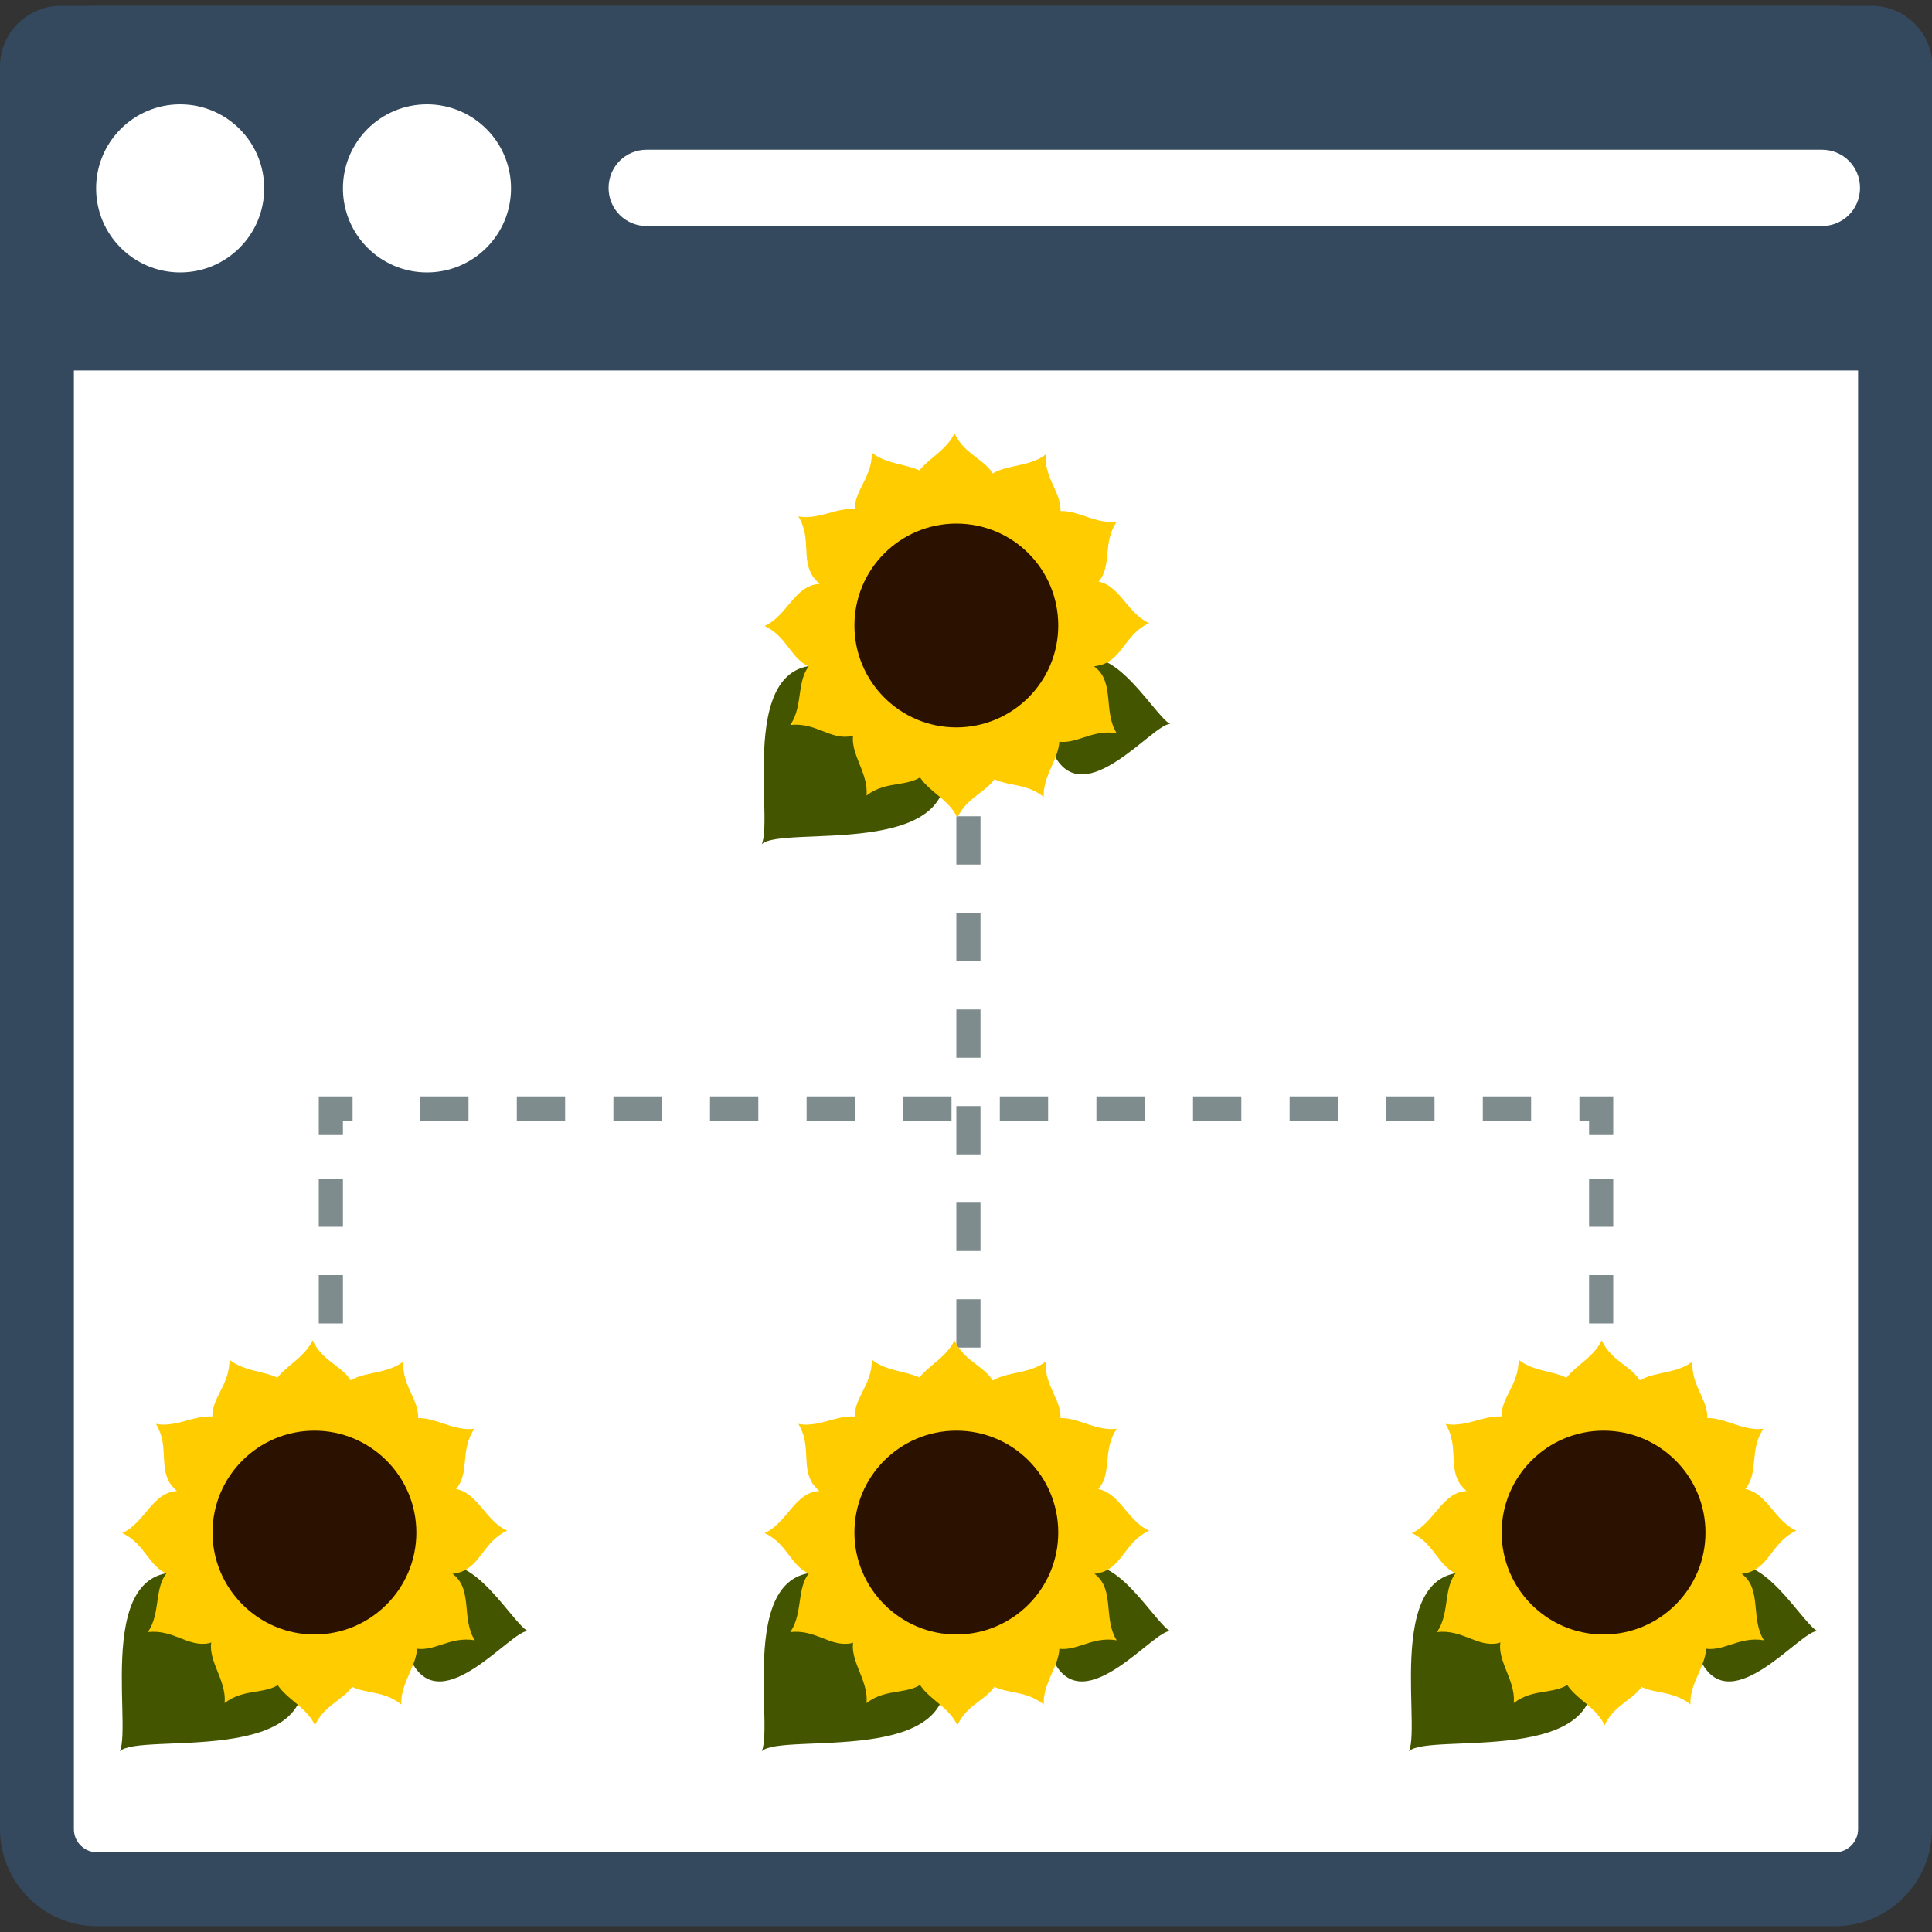 <?xml version="1.0" encoding="utf-8"?>
<!-- Generator: Adobe Illustrator 18.0.0, SVG Export Plug-In . SVG Version: 6.00 Build 0)  -->
<!DOCTYPE svg PUBLIC "-//W3C//DTD SVG 1.1//EN" "http://www.w3.org/Graphics/SVG/1.1/DTD/svg11.dtd">
<svg version="1.1" id="Layer_1" xmlns="http://www.w3.org/2000/svg" xmlns:xlink="http://www.w3.org/1999/xlink" x="0px" y="0px"
	 width="400px" height="400px" viewBox="0 0 400 400" enable-background="new 0 0 400 400" xml:space="preserve">
<rect x="0" y="0" width="400" height="400" fill="#333333" stroke="none"/>
<g id="mutlithreading">
	<g>
		<path fill="#FFFFFF" d="M379.9,391.1H20.1c-6.9,0-12.5-5.6-12.5-12.5V21.3c0-6.9,5.6-12.5,12.5-12.5h359.8
			c6.9,0,12.5,5.6,12.5,12.5v357.4C392.4,385.6,386.8,391.1,379.9,391.1z"/>
		<path fill="#34495E" d="M379.9,398.8H20.1C9,398.8,0,389.7,0,378.7V21.3C0,10.3,9,1.2,20.1,1.2h359.8c11.1,0,20.1,9,20.1,20.1
			v357.4C400,389.7,391,398.8,379.9,398.8z M20.1,16.5c-2.7,0-4.8,2.2-4.8,4.8v357.4c0,2.7,2.2,4.8,4.8,4.8h359.8
			c2.7,0,4.8-2.2,4.8-4.8V21.3c0-2.7-2.2-4.8-4.8-4.8H20.1z"/>
	</g>
	<g>
		<path fill="#34495E" d="M387.4,69.1H12.6c-2.7,0-4.9-2.2-4.9-4.9V13.8c0-2.7,2.2-4.9,4.9-4.9h374.9c2.7,0,4.9,2.2,4.9,4.9v50.3
			C392.4,66.8,390.2,69.1,387.4,69.1z"/>
		<path fill="#34495E" d="M387.4,76.7H12.6C5.6,76.7,0,71,0,64.1V13.8C0,6.9,5.6,1.2,12.6,1.2h374.9c6.9,0,12.6,5.6,12.6,12.6v50.3
			C400,71,394.4,76.7,387.4,76.7z M15.3,61.4h369.5V16.5H15.3V61.4z"/>
	</g>
	<g>
		<circle fill="#FFFFFF" cx="37.3" cy="39" r="17.4"/>
	</g>
	<g>
		<circle fill="#FFFFFF" cx="88.4" cy="39" r="17.4"/>
	</g>
	<g>
		<path fill="#FFFFFF" d="M377.2,46.8H133.9c-4.4,0-7.9-3.5-7.9-7.9v0c0-4.4,3.5-7.9,7.9-7.9h243.3c4.4,0,7.9,3.5,7.9,7.9v0
			C385.1,43.3,381.6,46.8,377.2,46.8z"/>
	</g>
	<g>
		<g>
			<line fill="none" stroke="#7F8C8D" stroke-width="5" stroke-miterlimit="10" x1="200.5" y1="134" x2="200.5" y2="139"/>
			
				<line fill="none" stroke="#7F8C8D" stroke-width="5" stroke-miterlimit="10" stroke-dasharray="10,10" x1="200.5" y1="149" x2="200.5" y2="319"/>
			<line fill="none" stroke="#7F8C8D" stroke-width="5" stroke-miterlimit="10" x1="200.5" y1="324" x2="200.5" y2="329"/>
		</g>
	</g>
	<g>
		<g>
			<line fill="none" stroke="#7F8C8D" stroke-width="5" stroke-miterlimit="10" x1="331.5" y1="329" x2="331.5" y2="324"/>
			
				<line fill="none" stroke="#7F8C8D" stroke-width="5" stroke-miterlimit="10" stroke-dasharray="10,10" x1="331.5" y1="314" x2="331.5" y2="239"/>
			<polyline fill="none" stroke="#7F8C8D" stroke-width="5" stroke-miterlimit="10" points="331.5,235 331.5,229.5 332.3,229.5 
				327,229.5 			"/>
			
				<line fill="none" stroke="#7F8C8D" stroke-width="5" stroke-miterlimit="10" stroke-dasharray="10,10" x1="317" y1="229.5" x2="78" y2="229.5"/>
			<polyline fill="none" stroke="#7F8C8D" stroke-width="5" stroke-miterlimit="10" points="73,229.5 68.7,229.5 68.5,229.5 
				68.5,235 			"/>
			
				<line fill="none" stroke="#7F8C8D" stroke-width="5" stroke-miterlimit="10" stroke-dasharray="10,10" x1="68.5" y1="244" x2="68.5" y2="319"/>
			<line fill="none" stroke="#7F8C8D" stroke-width="5" stroke-miterlimit="10" x1="68.5" y1="324" x2="68.5" y2="329"/>
		</g>
	</g>
	<rect x="0" fill="none" width="400" height="400"/>
	<g>
		<path fill="#445500" d="M220.5,140.3c7.6-12.4,18.3,8,21.8,9.6c-3.4-0.3-17.7,18.3-24,6.5C218.2,155.9,220.3,140.2,220.5,140.3z"
			/>
		<path fill="#445500" d="M174.7,138.7c-23.3-7.3-14.3,30.3-17,36.1c3.9-4.1,42.5,3.6,37.6-18.2C194.9,156,174.8,138.3,174.7,138.7z
			"/>
		<path fill="#FFCC00" d="M216.5,125.5c3-5.1,6.5-5.5,10.1-5.2c5.1,0.3,6.6,6.6,11.3,8.7c-4.9,2.3-5.4,7.1-9.7,8.6
			c-5,1.4-9.2,0.1-11.8-3.8L216.5,125.5z"/>
		<path fill="#FFCC00" d="M179.7,126.1c-3-5.1-6.5-5.5-10.1-5.2c-5.1,0.3-6.6,6.6-11.3,8.7c4.9,2.3,5.4,7.1,9.7,8.6
			c5,1.4,9.2,0.1,11.8-3.8L179.7,126.1z"/>
		<path fill="#FFCC00" d="M194.1,111.1c-5.1-3-5.5-6.5-5.2-10.1c0.3-5.1,6.6-6.6,8.7-11.3c2.3,4.9,7.1,5.4,8.6,9.7
			c1.4,5,0.1,9.2-3.8,11.8L194.1,111.1z"/>
		<path fill="#FFCC00" d="M194.7,147.9c-5.1,3-5.5,6.5-5.2,10.1c0.3,5.1,6.6,6.6,8.7,11.3c2.3-4.9,7.1-5.4,8.6-9.7
			c1.4-5,0.1-9.2-3.8-11.8L194.7,147.9z"/>
		<path fill="#FFCC00" d="M211.1,116.2c-0.1-6,2.7-8.1,5.9-9.7c4.5-2.4,9,2.2,14.2,1.5c-3,4.5-0.9,8.9-3.7,12.4
			c-3.6,3.8-7.8,4.9-12,2.9L211.1,116.2z"/>
		<path fill="#FFCC00" d="M180,135.9c-5.3-2.8-8.4-1.3-11.3,0.9c-4.2,2.9-2.1,9.1-5.1,13.3c5.4-0.6,8.3,3.2,12.7,2.3
			c5-1.4,7.9-4.7,8.1-9.4L180,135.9z"/>
		<path fill="#FFCC00" d="M203.3,111.4c-3.1-5.1-1.8-8.3,0.2-11.4c2.7-4.3,8.9-2.7,13-5.9c-0.3,5.4,3.7,8.1,3,12.6
			c-1.1,5.1-4.2,8.1-8.9,8.6L203.3,111.4z"/>
		<path fill="#FFCC00" d="M186.4,144.1c-6,0.3-7.9,3.1-9.3,6.5c-2.1,4.6,2.8,8.9,2.3,14.1c4.3-3.3,8.8-1.5,12.1-4.5
			c3.6-3.8,4.4-8,2.2-12.2L186.4,144.1z"/>
		<path fill="#FFCC00" d="M215.5,136.7c5.4-2.5,8.5-0.8,11.3,1.5c4,3.2,1.6,9.2,4.4,13.6c-5.4-0.9-8.5,2.7-12.8,1.6
			c-4.9-1.7-7.6-5.1-7.6-9.8L215.5,136.7z"/>
		<path fill="#FFCC00" d="M184.9,116.2c0.4-6-2.2-8.2-5.4-10c-4.4-2.6-9.2,1.7-14.2,0.7c2.8,4.7,0.5,8.9,3.1,12.6
			c3.3,4,7.5,5.3,11.9,3.6L184.9,116.2z"/>
		<path fill="#FFCC00" d="M209.8,144.2c5.9,0.5,7.8,3.4,9.1,6.8c1.9,4.7-3.1,8.8-2.8,14c-4.2-3.4-8.8-1.8-12-4.9
			c-3.5-3.9-4.1-8.2-1.8-12.3L209.8,144.2z"/>
		<path fill="#FFCC00" d="M193.1,111.4c3.3-5,2.1-8.2,0.2-11.4c-2.5-4.4-8.8-3-12.8-6.3c0.1,5.4-4,8-3.5,12.5c1,5.1,3.9,8.3,8.6,8.9
			L193.1,111.4z"/>
		<path fill="#2B1100" d="M219.1,129.5c0,11.7-9.5,21.1-21.1,21.1c-11.7,0-21.1-9.5-21.1-21.1v0c0-11.7,9.5-21.1,21.1-21.1
			C209.7,108.4,219.1,117.8,219.1,129.5L219.1,129.5z"/>
	</g>
	<g>
		<path fill="#445500" d="M220.5,328.1c7.6-12.4,18.3,8,21.8,9.6c-3.4-0.3-17.7,18.3-24,6.5C218.2,343.8,220.3,328,220.5,328.1z"/>
		<path fill="#445500" d="M174.7,326.5c-23.3-7.3-14.3,30.3-17,36.1c3.9-4.1,42.5,3.6,37.6-18.2
			C194.9,343.8,174.8,326.1,174.7,326.5z"/>
		<path fill="#FFCC00" d="M216.5,313.4c3-5.1,6.5-5.5,10.1-5.2c5.1,0.3,6.6,6.6,11.3,8.7c-4.9,2.3-5.4,7.1-9.7,8.6
			c-5,1.4-9.2,0.1-11.8-3.8L216.5,313.4z"/>
		<path fill="#FFCC00" d="M179.7,313.9c-3-5.1-6.5-5.5-10.1-5.2c-5.1,0.3-6.6,6.6-11.3,8.7c4.9,2.3,5.4,7.1,9.7,8.6
			c5,1.4,9.2,0.1,11.8-3.8L179.7,313.9z"/>
		<path fill="#FFCC00" d="M194.1,298.9c-5.1-3-5.5-6.5-5.2-10.1c0.3-5.1,6.6-6.6,8.7-11.3c2.3,4.9,7.1,5.4,8.6,9.7
			c1.4,5,0.1,9.2-3.8,11.8L194.1,298.9z"/>
		<path fill="#FFCC00" d="M194.7,335.8c-5.1,3-5.5,6.5-5.2,10.1c0.3,5.1,6.6,6.6,8.7,11.3c2.3-4.9,7.1-5.4,8.6-9.7
			c1.4-5,0.1-9.2-3.8-11.8L194.7,335.8z"/>
		<path fill="#FFCC00" d="M211.1,304c-0.1-6,2.7-8.1,5.9-9.7c4.5-2.4,9,2.2,14.2,1.5c-3,4.5-0.9,8.9-3.7,12.4
			c-3.6,3.8-7.8,4.9-12,2.9L211.1,304z"/>
		<path fill="#FFCC00" d="M180,323.7c-5.3-2.8-8.4-1.3-11.3,0.9c-4.2,2.9-2.1,9.1-5.1,13.3c5.4-0.6,8.3,3.2,12.7,2.3
			c5-1.4,7.9-4.7,8.1-9.4L180,323.7z"/>
		<path fill="#FFCC00" d="M203.3,299.2c-3.1-5.1-1.8-8.3,0.2-11.4c2.7-4.3,8.9-2.7,13-5.9c-0.3,5.4,3.7,8.1,3,12.6
			c-1.1,5.1-4.2,8.1-8.9,8.6L203.3,299.2z"/>
		<path fill="#FFCC00" d="M186.4,332c-6,0.3-7.9,3.1-9.3,6.5c-2.1,4.6,2.8,8.9,2.3,14.1c4.3-3.3,8.8-1.5,12.1-4.5
			c3.6-3.8,4.4-8,2.2-12.2L186.4,332z"/>
		<path fill="#FFCC00" d="M215.5,324.5c5.4-2.5,8.5-0.8,11.3,1.5c4,3.2,1.6,9.2,4.4,13.6c-5.4-0.9-8.5,2.7-12.8,1.6
			c-4.9-1.7-7.6-5.1-7.6-9.8L215.5,324.5z"/>
		<path fill="#FFCC00" d="M184.9,304.1c0.4-6-2.2-8.2-5.4-10c-4.4-2.6-9.2,1.7-14.2,0.7c2.8,4.7,0.5,8.9,3.1,12.6
			c3.3,4,7.5,5.3,11.9,3.6L184.9,304.1z"/>
		<path fill="#FFCC00" d="M209.8,332.1c5.9,0.5,7.8,3.4,9.1,6.8c1.9,4.7-3.1,8.8-2.8,14c-4.2-3.4-8.8-1.8-12-4.9
			c-3.5-3.9-4.1-8.2-1.8-12.3L209.8,332.1z"/>
		<path fill="#FFCC00" d="M193.1,299.2c3.3-5,2.1-8.2,0.2-11.4c-2.5-4.4-8.8-3-12.8-6.3c0.1,5.4-4,8-3.5,12.5c1,5.1,3.9,8.3,8.6,8.9
			L193.1,299.2z"/>
		<path fill="#2B1100" d="M219.1,317.3c0,11.7-9.5,21.1-21.1,21.1s-21.1-9.5-21.1-21.1v0c0-11.7,9.5-21.1,21.1-21.1
			C209.7,296.2,219.1,305.6,219.1,317.3L219.1,317.3z"/>
	</g>
	<g>
		<path fill="#445500" d="M354.5,328.1c7.6-12.4,18.3,8,21.8,9.6c-3.4-0.3-17.7,18.3-24,6.5C352.2,343.8,354.3,328,354.5,328.1z"/>
		<path fill="#445500" d="M308.7,326.5c-23.3-7.3-14.3,30.3-17,36.1c3.9-4.1,42.5,3.6,37.6-18.2
			C328.8,343.8,308.8,326.1,308.7,326.5z"/>
		<path fill="#FFCC00" d="M350.5,313.4c3-5.1,6.5-5.5,10.1-5.2c5.1,0.3,6.6,6.6,11.3,8.7c-4.9,2.3-5.4,7.1-9.7,8.6
			c-5,1.4-9.2,0.1-11.8-3.8L350.5,313.4z"/>
		<path fill="#FFCC00" d="M313.7,313.9c-3-5.1-6.5-5.5-10.1-5.2c-5.1,0.3-6.6,6.6-11.3,8.7c4.9,2.3,5.4,7.1,9.7,8.6
			c5,1.4,9.2,0.1,11.8-3.8L313.7,313.9z"/>
		<path fill="#FFCC00" d="M328.1,298.9c-5.1-3-5.5-6.5-5.2-10.1c0.3-5.1,6.6-6.6,8.7-11.3c2.3,4.9,7.1,5.4,8.6,9.7
			c1.4,5,0.1,9.2-3.8,11.8L328.1,298.9z"/>
		<path fill="#FFCC00" d="M328.7,335.8c-5.1,3-5.5,6.5-5.2,10.1c0.3,5.1,6.6,6.6,8.7,11.3c2.3-4.9,7.1-5.4,8.6-9.7
			c1.4-5,0.1-9.2-3.8-11.8L328.7,335.8z"/>
		<path fill="#FFCC00" d="M345,304c-0.1-6,2.7-8.1,5.9-9.7c4.5-2.4,9,2.2,14.2,1.5c-3,4.5-0.9,8.9-3.7,12.4c-3.6,3.8-7.8,4.9-12,2.9
			L345,304z"/>
		<path fill="#FFCC00" d="M313.9,323.7c-5.3-2.8-8.4-1.3-11.3,0.9c-4.2,2.9-2.1,9.1-5.1,13.3c5.4-0.6,8.3,3.2,12.7,2.3
			c5-1.4,7.9-4.7,8.1-9.4L313.9,323.7z"/>
		<path fill="#FFCC00" d="M337.2,299.2c-3.1-5.1-1.8-8.3,0.2-11.4c2.7-4.3,8.9-2.7,13-5.9c-0.3,5.4,3.7,8.1,3,12.6
			c-1.1,5.1-4.2,8.1-8.9,8.6L337.2,299.2z"/>
		<path fill="#FFCC00" d="M320.4,332c-6,0.3-7.9,3.1-9.3,6.5c-2.1,4.6,2.8,8.9,2.3,14.1c4.3-3.3,8.8-1.5,12.1-4.5
			c3.6-3.8,4.4-8,2.2-12.2L320.4,332z"/>
		<path fill="#FFCC00" d="M349.5,324.5c5.4-2.5,8.5-0.8,11.3,1.5c4,3.2,1.6,9.2,4.4,13.6c-5.4-0.9-8.5,2.7-12.8,1.6
			c-4.9-1.7-7.6-5.1-7.6-9.8L349.5,324.5z"/>
		<path fill="#FFCC00" d="M318.9,304.1c0.4-6-2.2-8.2-5.4-10c-4.4-2.6-9.2,1.7-14.2,0.7c2.8,4.7,0.5,8.9,3.1,12.6
			c3.3,4,7.5,5.3,11.9,3.6L318.9,304.1z"/>
		<path fill="#FFCC00" d="M343.7,332.1c5.9,0.5,7.8,3.4,9.1,6.8c1.9,4.7-3.1,8.8-2.8,14c-4.2-3.4-8.8-1.8-12-4.9
			c-3.5-3.9-4.1-8.2-1.8-12.3L343.7,332.1z"/>
		<path fill="#FFCC00" d="M327,299.2c3.3-5,2.1-8.2,0.2-11.4c-2.5-4.4-8.8-3-12.8-6.3c0.1,5.4-4,8-3.5,12.5c1,5.1,3.9,8.3,8.6,8.9
			L327,299.2z"/>
		<path fill="#2B1100" d="M353.1,317.3c0,11.7-9.5,21.1-21.1,21.1c-11.7,0-21.1-9.5-21.1-21.1v0c0-11.7,9.5-21.1,21.1-21.1
			C343.6,296.2,353.1,305.6,353.1,317.3L353.1,317.3z"/>
	</g>
	<g>
		<path fill="#445500" d="M87.5,328.1c7.6-12.4,18.3,8,21.8,9.6c-3.4-0.3-17.7,18.3-24,6.5C85.2,343.8,87.4,328,87.5,328.1z"/>
		<path fill="#445500" d="M41.8,326.5c-23.3-7.3-14.3,30.3-17,36.1c3.9-4.1,42.5,3.6,37.6-18.2C61.9,343.8,41.9,326.1,41.8,326.5z"
			/>
		<path fill="#FFCC00" d="M83.6,313.4c3-5.1,6.5-5.5,10.1-5.2c5.1,0.3,6.6,6.6,11.3,8.7c-4.9,2.3-5.4,7.1-9.7,8.6
			c-5,1.4-9.2,0.1-11.8-3.8L83.6,313.4z"/>
		<path fill="#FFCC00" d="M46.7,313.9c-3-5.1-6.5-5.5-10.1-5.2c-5.1,0.3-6.6,6.6-11.3,8.7c4.9,2.3,5.4,7.1,9.7,8.6
			c5,1.4,9.2,0.1,11.8-3.8L46.7,313.9z"/>
		<path fill="#FFCC00" d="M61.2,298.9c-5.1-3-5.5-6.5-5.2-10.1c0.3-5.1,6.6-6.6,8.7-11.3c2.3,4.9,7.1,5.4,8.6,9.7
			c1.4,5,0.1,9.2-3.8,11.8L61.2,298.9z"/>
		<path fill="#FFCC00" d="M61.7,335.8c-5.1,3-5.5,6.5-5.2,10.1c0.3,5.1,6.6,6.6,8.7,11.3c2.3-4.9,7.1-5.4,8.6-9.7
			c1.4-5,0.1-9.2-3.8-11.8L61.7,335.8z"/>
		<path fill="#FFCC00" d="M78.1,304c-0.1-6,2.7-8.1,5.9-9.7c4.5-2.4,9,2.2,14.2,1.5c-3,4.5-0.9,8.9-3.7,12.4
			c-3.6,3.8-7.8,4.9-12,2.9L78.1,304z"/>
		<path fill="#FFCC00" d="M47,323.7c-5.3-2.8-8.4-1.3-11.3,0.9c-4.2,2.9-2.1,9.1-5.1,13.3c5.4-0.6,8.3,3.2,12.7,2.3
			c5-1.4,7.9-4.7,8.1-9.4L47,323.7z"/>
		<path fill="#FFCC00" d="M70.3,299.2c-3.1-5.1-1.8-8.3,0.2-11.4c2.7-4.3,8.9-2.7,13-5.9c-0.3,5.4,3.7,8.1,3,12.6
			c-1.1,5.1-4.2,8.1-8.9,8.6L70.3,299.2z"/>
		<path fill="#FFCC00" d="M53.5,332c-6,0.3-7.9,3.1-9.3,6.5c-2.1,4.6,2.8,8.9,2.3,14.1c4.3-3.3,8.8-1.5,12.1-4.5
			c3.6-3.8,4.4-8,2.2-12.2L53.5,332z"/>
		<path fill="#FFCC00" d="M82.6,324.5c5.4-2.5,8.5-0.8,11.3,1.5c4,3.2,1.6,9.2,4.4,13.6c-5.4-0.9-8.5,2.7-12.8,1.6
			c-4.9-1.7-7.6-5.1-7.6-9.8L82.6,324.5z"/>
		<path fill="#FFCC00" d="M51.9,304.1c0.4-6-2.2-8.2-5.4-10c-4.4-2.6-9.2,1.7-14.2,0.7c2.8,4.7,0.5,8.9,3.1,12.6
			c3.3,4,7.5,5.3,11.9,3.6L51.9,304.1z"/>
		<path fill="#FFCC00" d="M76.8,332.1c5.9,0.5,7.8,3.4,9.1,6.8c1.9,4.7-3.1,8.8-2.8,14c-4.2-3.4-8.8-1.8-12-4.9
			c-3.5-3.9-4.1-8.2-1.8-12.3L76.8,332.1z"/>
		<path fill="#FFCC00" d="M60.1,299.2c3.3-5,2.1-8.2,0.2-11.4c-2.5-4.4-8.8-3-12.8-6.3c0.1,5.4-4,8-3.5,12.5c1,5.1,3.9,8.3,8.6,8.9
			L60.1,299.2z"/>
		<path fill="#2B1100" d="M86.2,317.3c0,11.7-9.5,21.1-21.1,21.1s-21.1-9.5-21.1-21.1v0c0-11.7,9.5-21.1,21.1-21.1
			C76.7,296.2,86.2,305.6,86.2,317.3L86.2,317.3z"/>
	</g>
</g>
</svg>
